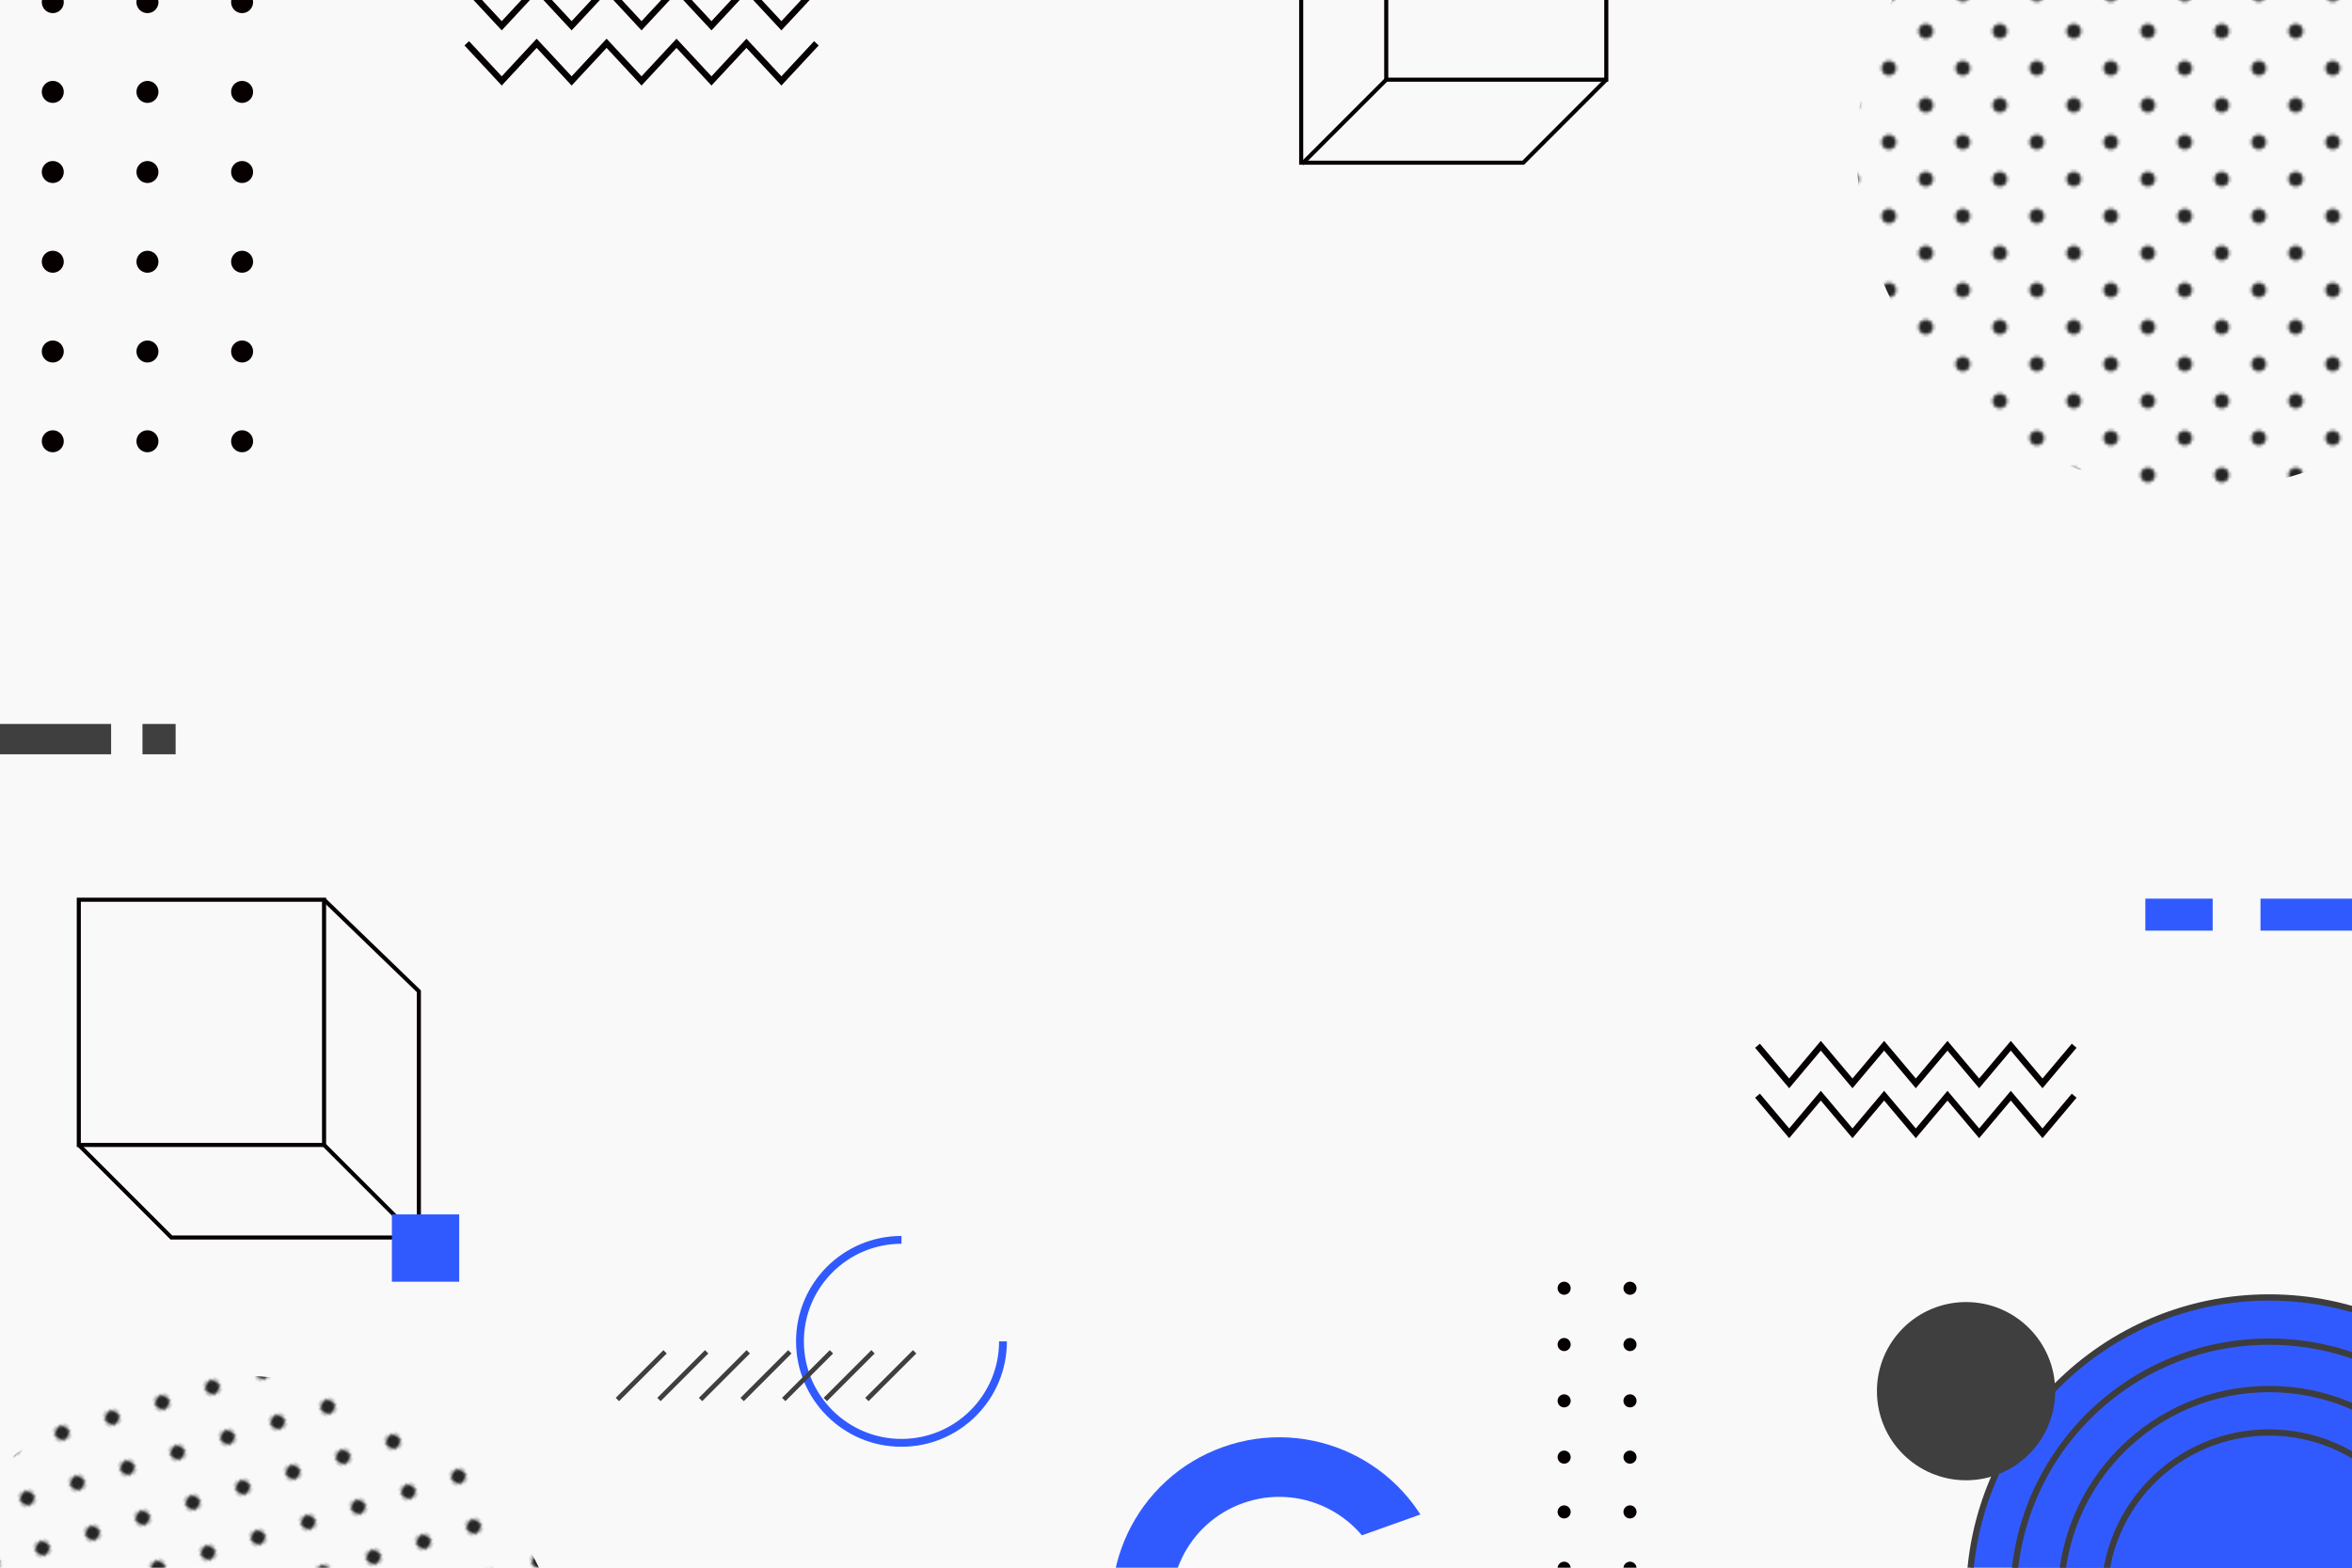 <?xml version="1.0" encoding="utf-8"?>
<!-- Generator: Adobe Illustrator 26.2.1, SVG Export Plug-In . SVG Version: 6.00 Build 0)  -->
<svg version="1.1" xmlns="http://www.w3.org/2000/svg" xmlns:xlink="http://www.w3.org/1999/xlink" x="0px" y="0px"
	 viewBox="0 0 750 500" style="enable-background:new 0 0 750 500;" xml:space="preserve">
<style type="text/css">
	.st0{fill:none;}
	.st1{fill:#272525;}
	.st2{fill:#F9F9F9;}
	.st3{clip-path:url(#SVGID_00000115490138185644664390000012972474334292499072_);}
	.st4{fill:#060000;}
	.st5{fill:none;stroke:#060000;stroke-width:1.3;stroke-miterlimit:10;}
	.st6{fill:none;stroke:#060000;stroke-width:2;stroke-miterlimit:10;}
	
		.st7{clip-path:url(#SVGID_00000115490138185644664390000012972474334292499072_);fill:url(#SVGID_00000175319631467070664060000018203574620107423391_);}
	
		.st8{clip-path:url(#SVGID_00000115490138185644664390000012972474334292499072_);fill:url(#SVGID_00000098914701581050175310000009868836083313088938_);}
	.st9{fill:none;stroke:#315AFE;stroke-width:2.5;stroke-miterlimit:10;}
	.st10{fill:none;stroke:#3F3F3F;stroke-width:1.5;stroke-miterlimit:10;}
	.st11{fill:none;stroke:#3D3D3D;stroke-width:2;stroke-miterlimit:10;}
	.st12{fill:#315AFE;stroke:#3D3D3D;stroke-width:2;stroke-miterlimit:10;}
	.st13{fill:#3F3F3F;}
	.st14{clip-path:url(#SVGID_00000115490138185644664390000012972474334292499072_);fill:#3F3F3F;}
	.st15{fill:#315AFE;}
	.st16{clip-path:url(#SVGID_00000115490138185644664390000012972474334292499072_);fill:#315AFE;}
	
		.st17{clip-path:url(#SVGID_00000115490138185644664390000012972474334292499072_);fill:none;stroke:#315AFE;stroke-width:19;stroke-miterlimit:10;}
</style>
<pattern  x="125" width="48" height="48" patternUnits="userSpaceOnUse" id="_x36__dpi_20_x25_" viewBox="2.4 -50.4 48 48" style="overflow:visible;">
	<g>
		<rect x="2.4" y="-50.4" class="st0" width="48" height="48"/>
		<g>
			<path class="st1" d="M26.4,0c1.32,0,2.4-1.07,2.4-2.4c0-1.32-1.08-2.4-2.4-2.4c-1.33,0-2.4,1.08-2.4,2.4C24-1.07,25.07,0,26.4,0z
				"/>
			<path class="st1" d="M50.4,0c1.32,0,2.4-1.07,2.4-2.4c0-1.32-1.08-2.4-2.4-2.4c-1.33,0-2.4,1.08-2.4,2.4C48-1.07,49.07,0,50.4,0z
				"/>
			<path class="st1" d="M26.4-24c1.32,0,2.4-1.07,2.4-2.4c0-1.32-1.08-2.4-2.4-2.4c-1.33,0-2.4,1.08-2.4,2.4
				C24-25.07,25.07-24,26.4-24z"/>
			<path class="st1" d="M50.4-24c1.32,0,2.4-1.07,2.4-2.4c0-1.32-1.08-2.4-2.4-2.4c-1.33,0-2.4,1.08-2.4,2.4
				C48-25.07,49.07-24,50.4-24z"/>
			<path class="st1" d="M38.4-12c1.32,0,2.4-1.07,2.4-2.4c0-1.32-1.08-2.4-2.4-2.4c-1.33,0-2.4,1.08-2.4,2.4
				C36-13.07,37.07-12,38.4-12z"/>
			<path class="st1" d="M14.4-12c1.32,0,2.4-1.07,2.4-2.4c0-1.32-1.08-2.4-2.4-2.4c-1.33,0-2.4,1.08-2.4,2.4
				C12-13.07,13.07-12,14.4-12z"/>
			<path class="st1" d="M38.4-36c1.32,0,2.4-1.07,2.4-2.4c0-1.32-1.08-2.4-2.4-2.4c-1.33,0-2.4,1.08-2.4,2.4
				C36-37.07,37.07-36,38.4-36z"/>
			<path class="st1" d="M14.4-36c1.32,0,2.4-1.07,2.4-2.4c0-1.32-1.08-2.4-2.4-2.4c-1.33,0-2.4,1.08-2.4,2.4
				C12-37.07,13.07-36,14.4-36z"/>
		</g>
		<g>
			<path class="st1" d="M2.4,0c1.32,0,2.4-1.07,2.4-2.4c0-1.32-1.08-2.4-2.4-2.4C1.07-4.8,0-3.72,0-2.4C0-1.07,1.07,0,2.4,0z"/>
			<path class="st1" d="M2.4-24c1.32,0,2.4-1.07,2.4-2.4c0-1.32-1.08-2.4-2.4-2.4c-1.33,0-2.4,1.08-2.4,2.4C0-25.07,1.07-24,2.4-24z
				"/>
		</g>
		<g>
			<path class="st1" d="M26.4-48c1.32,0,2.4-1.07,2.4-2.4c0-1.32-1.08-2.4-2.4-2.4c-1.33,0-2.4,1.08-2.4,2.4
				C24-49.07,25.07-48,26.4-48z"/>
			<path class="st1" d="M50.4-48c1.32,0,2.4-1.07,2.4-2.4c0-1.32-1.08-2.4-2.4-2.4c-1.33,0-2.4,1.08-2.4,2.4
				C48-49.07,49.07-48,50.4-48z"/>
		</g>
		<g>
			<path class="st1" d="M2.4-48c1.32,0,2.4-1.07,2.4-2.4c0-1.32-1.08-2.4-2.4-2.4c-1.33,0-2.4,1.08-2.4,2.4C0-49.07,1.07-48,2.4-48z
				"/>
		</g>
	</g>
</pattern>
<g id="BACKGROUND">
	<rect class="st2" width="750" height="500"/>
</g>
<g id="OBJECTS">
	<g>
		<g>
			<defs>
				<rect id="SVGID_1_" width="750" height="500"/>
			</defs>
			<clipPath id="SVGID_00000088127052358547035820000011477179243739176347_">
				<use xlink:href="#SVGID_1_"  style="overflow:visible;"/>
			</clipPath>
			<g style="clip-path:url(#SVGID_00000088127052358547035820000011477179243739176347_);">
				<g>
					<g>
						<g>
							<g>
								<path class="st4" d="M519.77,412.96c-1.15,0-2.09-0.94-2.09-2.09c0-1.15,0.94-2.09,2.09-2.09c1.15,0,2.09,0.94,2.09,2.09
									C521.86,412.03,520.92,412.96,519.77,412.96z"/>
								<path class="st4" d="M519.77,430.92c-1.15,0-2.09-0.94-2.09-2.09s0.94-2.09,2.09-2.09c1.15,0,2.09,0.94,2.09,2.09
									S520.92,430.92,519.77,430.92z"/>
								<path class="st4" d="M519.77,448.88c-1.15,0-2.09-0.94-2.09-2.09s0.94-2.09,2.09-2.09c1.15,0,2.09,0.94,2.09,2.09
									S520.92,448.88,519.77,448.88z"/>
								<path class="st4" d="M519.77,466.83c-1.15,0-2.09-0.94-2.09-2.09s0.94-2.09,2.09-2.09c1.15,0,2.09,0.94,2.09,2.09
									S520.92,466.83,519.77,466.83z"/>
							</g>
						</g>
					</g>
					<g>
						<g>
							<g>
								<path class="st4" d="M519.77,484.3c-1.15,0-2.09-0.94-2.09-2.09s0.94-2.09,2.09-2.09c1.15,0,2.09,0.94,2.09,2.09
									S520.92,484.3,519.77,484.3z"/>
								<path class="st4" d="M519.77,502.26c-1.15,0-2.09-0.94-2.09-2.09s0.94-2.09,2.09-2.09c1.15,0,2.09,0.94,2.09,2.09
									S520.92,502.26,519.77,502.26z"/>
								<path class="st4" d="M519.77,520.21c-1.15,0-2.09-0.94-2.09-2.09c0-1.15,0.94-2.09,2.09-2.09c1.15,0,2.09,0.94,2.09,2.09
									C521.86,519.28,520.92,520.21,519.77,520.21z"/>
								<path class="st4" d="M519.77,538.17c-1.15,0-2.09-0.94-2.09-2.09c0-1.15,0.94-2.09,2.09-2.09c1.15,0,2.09,0.94,2.09,2.09
									C521.86,537.23,520.92,538.17,519.77,538.17z"/>
							</g>
						</g>
					</g>
				</g>
				<g>
					<g>
						<g>
							<g>
								<path class="st4" d="M498.77,412.96c-1.15,0-2.09-0.94-2.09-2.09c0-1.15,0.94-2.09,2.09-2.09c1.15,0,2.09,0.94,2.09,2.09
									C500.86,412.03,499.92,412.96,498.77,412.96z"/>
								<path class="st4" d="M498.77,430.92c-1.15,0-2.09-0.94-2.09-2.09s0.94-2.09,2.09-2.09c1.15,0,2.09,0.94,2.09,2.09
									S499.92,430.92,498.77,430.92z"/>
								<path class="st4" d="M498.77,448.88c-1.15,0-2.09-0.94-2.09-2.09s0.94-2.09,2.09-2.09c1.15,0,2.09,0.94,2.09,2.09
									S499.92,448.88,498.77,448.88z"/>
								<path class="st4" d="M498.77,466.83c-1.15,0-2.09-0.94-2.09-2.09s0.94-2.09,2.09-2.09c1.15,0,2.09,0.94,2.09,2.09
									S499.92,466.83,498.77,466.83z"/>
							</g>
						</g>
					</g>
					<g>
						<g>
							<g>
								<path class="st4" d="M498.77,484.3c-1.15,0-2.09-0.94-2.09-2.09s0.94-2.09,2.09-2.09c1.15,0,2.09,0.94,2.09,2.09
									S499.92,484.3,498.77,484.3z"/>
								<path class="st4" d="M498.77,502.26c-1.15,0-2.09-0.94-2.09-2.09s0.94-2.09,2.09-2.09c1.15,0,2.09,0.94,2.09,2.09
									S499.92,502.26,498.77,502.26z"/>
								<path class="st4" d="M498.77,520.21c-1.15,0-2.09-0.94-2.09-2.09c0-1.15,0.94-2.09,2.09-2.09c1.15,0,2.09,0.94,2.09,2.09
									C500.86,519.28,499.92,520.21,498.77,520.21z"/>
								<path class="st4" d="M498.77,538.17c-1.15,0-2.09-0.94-2.09-2.09c0-1.15,0.94-2.09,2.09-2.09c1.15,0,2.09,0.94,2.09,2.09
									C500.86,537.23,499.92,538.17,498.77,538.17z"/>
							</g>
						</g>
					</g>
				</g>
			</g>
			<g style="clip-path:url(#SVGID_00000088127052358547035820000011477179243739176347_);">
				<rect x="25.13" y="286.96" class="st5" width="78.21" height="78.21"/>
				<polyline class="st5" points="25.13,365.17 54.65,394.69 133.57,394.69 133.57,316.16 103.34,286.96 				"/>
				<line class="st5" x1="103.34" y1="365.17" x2="133.22" y2="395.04"/>
			</g>
			<g style="clip-path:url(#SVGID_00000088127052358547035820000011477179243739176347_);">
				<g>
					
						<rect x="442.05" y="-44.77" transform="matrix(-1 -1.224647e-16 1.224647e-16 -1 954.26 -19.364)" class="st5" width="70.17" height="70.17"/>
					<polyline class="st5" points="512.21,25.4 485.73,51.89 414.92,51.89 414.92,-18.57 441.58,-45.23 					"/>
					<line class="st5" x1="442.05" y1="25.4" x2="415.24" y2="52.21"/>
				</g>
			</g>
			<g style="clip-path:url(#SVGID_00000088127052358547035820000011477179243739176347_);">
				<g>
					<polyline class="st6" points="560.43,333.53 570.53,345.53 580.62,333.53 590.72,345.53 600.81,333.53 610.91,345.53 
						621.01,333.53 631.11,345.53 641.2,333.53 651.31,345.53 661.41,333.53 					"/>
				</g>
				<g>
					<polyline class="st6" points="560.43,349.46 570.53,361.46 580.62,349.46 590.72,361.46 600.81,349.46 610.91,361.46 
						621.01,349.46 631.11,361.46 641.2,349.46 651.31,361.46 661.41,349.46 					"/>
				</g>
			</g>
			<g style="clip-path:url(#SVGID_00000088127052358547035820000011477179243739176347_);">
				<g>
					<polyline class="st6" points="148.84,-3.78 159.99,8.22 171.13,-3.78 182.28,8.22 193.43,-3.78 204.57,8.22 215.72,-3.78 
						226.87,8.22 238.02,-3.78 249.17,8.22 260.33,-3.78 					"/>
				</g>
				<g>
					<polyline class="st6" points="148.84,13.81 159.99,25.81 171.13,13.81 182.28,25.81 193.43,13.81 204.57,25.81 215.72,13.81 
						226.87,25.81 238.02,13.81 249.17,25.81 260.33,13.81 					"/>
				</g>
			</g>
			<g style="clip-path:url(#SVGID_00000088127052358547035820000011477179243739176347_);">
				<g>
					<g>
						<g>
							<path class="st4" d="M-9.84,54.86c0,1.94-1.57,3.51-3.51,3.51c-1.94,0-3.51-1.57-3.51-3.51c0-1.94,1.57-3.51,3.51-3.51
								C-11.42,51.34-9.84,52.92-9.84,54.86z"/>
							<path class="st4" d="M20.34,54.86c0,1.94-1.57,3.51-3.51,3.51s-3.51-1.57-3.51-3.51c0-1.94,1.57-3.51,3.51-3.51
								S20.34,52.92,20.34,54.86z"/>
							<path class="st4" d="M50.53,54.86c0,1.94-1.57,3.51-3.51,3.51s-3.51-1.57-3.51-3.51c0-1.94,1.57-3.51,3.51-3.51
								S50.53,52.92,50.53,54.86z"/>
							<path class="st4" d="M80.71,54.86c0,1.94-1.57,3.51-3.51,3.51c-1.94,0-3.51-1.57-3.51-3.51c0-1.94,1.57-3.51,3.51-3.51
								C79.14,51.34,80.71,52.92,80.71,54.86z"/>
						</g>
						<g>
							<path class="st4" d="M-9.84,83.48c0,1.94-1.57,3.51-3.51,3.51c-1.94,0-3.51-1.57-3.51-3.51c0-1.94,1.57-3.51,3.51-3.51
								C-11.42,79.97-9.84,81.54-9.84,83.48z"/>
							<path class="st4" d="M20.34,83.48c0,1.94-1.57,3.51-3.51,3.51s-3.51-1.57-3.51-3.51c0-1.94,1.57-3.51,3.51-3.51
								S20.34,81.54,20.34,83.48z"/>
							<path class="st4" d="M50.53,83.48c0,1.94-1.57,3.51-3.51,3.51s-3.51-1.57-3.51-3.51c0-1.94,1.57-3.51,3.51-3.51
								S50.53,81.54,50.53,83.48z"/>
							<path class="st4" d="M80.71,83.48c0,1.94-1.57,3.51-3.51,3.51c-1.94,0-3.51-1.57-3.51-3.51c0-1.94,1.57-3.51,3.51-3.51
								C79.14,79.97,80.71,81.54,80.71,83.48z"/>
						</g>
						<g>
							<path class="st4" d="M-9.84,112.11c0,1.94-1.57,3.51-3.51,3.51c-1.94,0-3.51-1.57-3.51-3.51c0-1.94,1.57-3.51,3.51-3.51
								C-11.42,108.6-9.84,110.17-9.84,112.11z"/>
							<path class="st4" d="M20.34,112.11c0,1.94-1.57,3.51-3.51,3.51s-3.51-1.57-3.51-3.51c0-1.94,1.57-3.51,3.51-3.51
								S20.34,110.17,20.34,112.11z"/>
							<path class="st4" d="M50.53,112.11c0,1.94-1.57,3.51-3.51,3.51s-3.51-1.57-3.51-3.51c0-1.94,1.57-3.51,3.51-3.51
								S50.53,110.17,50.53,112.11z"/>
							<path class="st4" d="M80.71,112.11c0,1.94-1.57,3.51-3.51,3.51c-1.94,0-3.51-1.57-3.51-3.51c0-1.94,1.57-3.51,3.51-3.51
								C79.14,108.6,80.71,110.17,80.71,112.11z"/>
						</g>
						<g>
							<path class="st4" d="M-9.84,140.74c0,1.94-1.57,3.51-3.51,3.51c-1.94,0-3.51-1.57-3.51-3.51c0-1.94,1.57-3.51,3.51-3.51
								C-11.42,137.22-9.84,138.8-9.84,140.74z"/>
							<path class="st4" d="M20.34,140.74c0,1.94-1.57,3.51-3.51,3.51s-3.51-1.57-3.51-3.51c0-1.94,1.57-3.51,3.51-3.51
								S20.34,138.8,20.34,140.74z"/>
							<path class="st4" d="M50.53,140.74c0,1.94-1.57,3.51-3.51,3.51s-3.51-1.57-3.51-3.51c0-1.94,1.57-3.51,3.51-3.51
								S50.53,138.8,50.53,140.74z"/>
							<path class="st4" d="M80.71,140.74c0,1.94-1.57,3.51-3.51,3.51c-1.94,0-3.51-1.57-3.51-3.51c0-1.94,1.57-3.51,3.51-3.51
								C79.14,137.22,80.71,138.8,80.71,140.74z"/>
						</g>
					</g>
				</g>
				<g>
					<g>
						<g>
							<path class="st4" d="M-9.84-56.57c0,1.94-1.57,3.51-3.51,3.51c-1.94,0-3.51-1.57-3.51-3.51c0-1.94,1.57-3.51,3.51-3.51
								C-11.42-60.08-9.84-58.51-9.84-56.57z"/>
							<path class="st4" d="M20.34-56.57c0,1.94-1.57,3.51-3.51,3.51s-3.51-1.57-3.51-3.51c0-1.94,1.57-3.51,3.51-3.51
								S20.34-58.51,20.34-56.57z"/>
							<path class="st4" d="M50.53-56.57c0,1.94-1.57,3.51-3.51,3.51s-3.51-1.57-3.51-3.51c0-1.94,1.57-3.51,3.51-3.51
								S50.53-58.51,50.53-56.57z"/>
							<path class="st4" d="M80.71-56.57c0,1.94-1.57,3.51-3.51,3.51c-1.94,0-3.51-1.57-3.51-3.51c0-1.94,1.57-3.51,3.51-3.51
								C79.14-60.08,80.71-58.51,80.71-56.57z"/>
						</g>
						<g>
							<path class="st4" d="M-9.84-27.94c0,1.94-1.57,3.51-3.51,3.51c-1.94,0-3.51-1.57-3.51-3.51c0-1.94,1.57-3.51,3.51-3.51
								C-11.42-31.46-9.84-29.88-9.84-27.94z"/>
							<path class="st4" d="M20.34-27.94c0,1.94-1.57,3.51-3.51,3.51s-3.51-1.57-3.51-3.51c0-1.94,1.57-3.51,3.51-3.51
								S20.34-29.88,20.34-27.94z"/>
							<path class="st4" d="M50.53-27.94c0,1.94-1.57,3.51-3.51,3.51s-3.51-1.57-3.51-3.51c0-1.94,1.57-3.51,3.51-3.51
								S50.53-29.88,50.53-27.94z"/>
							<path class="st4" d="M80.71-27.94c0,1.94-1.57,3.51-3.51,3.51c-1.94,0-3.51-1.57-3.51-3.51c0-1.94,1.57-3.51,3.51-3.51
								C79.14-31.46,80.71-29.88,80.71-27.94z"/>
						</g>
						<g>
							<path class="st4" d="M-9.84,0.68c0,1.94-1.57,3.51-3.51,3.51c-1.94,0-3.51-1.57-3.51-3.51s1.57-3.51,3.51-3.51
								C-11.42-2.83-9.84-1.26-9.84,0.68z"/>
							<path class="st4" d="M20.34,0.68c0,1.94-1.57,3.51-3.51,3.51s-3.51-1.57-3.51-3.51s1.57-3.51,3.51-3.51
								S20.34-1.26,20.34,0.68z"/>
							<path class="st4" d="M50.53,0.68c0,1.94-1.57,3.51-3.51,3.51S43.5,2.62,43.5,0.68s1.57-3.51,3.51-3.51S50.53-1.26,50.53,0.68
								z"/>
							<path class="st4" d="M80.71,0.68c0,1.94-1.57,3.51-3.51,3.51c-1.94,0-3.51-1.57-3.51-3.51s1.57-3.51,3.51-3.51
								C79.14-2.83,80.71-1.26,80.71,0.68z"/>
						</g>
						<g>
							<path class="st4" d="M-9.84,29.31c0,1.94-1.57,3.51-3.51,3.51c-1.94,0-3.51-1.57-3.51-3.51c0-1.94,1.57-3.51,3.51-3.51
								C-11.42,25.8-9.84,27.37-9.84,29.31z"/>
							<path class="st4" d="M20.34,29.31c0,1.94-1.57,3.51-3.51,3.51s-3.51-1.57-3.51-3.51c0-1.94,1.57-3.51,3.51-3.51
								S20.34,27.37,20.34,29.31z"/>
							<path class="st4" d="M50.53,29.31c0,1.94-1.57,3.51-3.51,3.51s-3.51-1.57-3.51-3.51c0-1.94,1.57-3.51,3.51-3.51
								S50.53,27.37,50.53,29.31z"/>
							<path class="st4" d="M80.71,29.31c0,1.94-1.57,3.51-3.51,3.51c-1.94,0-3.51-1.57-3.51-3.51c0-1.94,1.57-3.51,3.51-3.51
								C79.14,25.8,80.71,27.37,80.71,29.31z"/>
						</g>
					</g>
				</g>
			</g>
			
				<pattern  id="SVGID_00000103964157658403031840000002976050576552231349_" xlink:href="#_x36__dpi_20_x25_" patternTransform="matrix(0.983 0 0 0.983 -15.99 -119.811)">
			</pattern>
			
				<circle style="clip-path:url(#SVGID_00000088127052358547035820000011477179243739176347_);fill:url(#SVGID_00000103964157658403031840000002976050576552231349_);" cx="700.19" cy="48.2" r="108.09"/>
			
				<pattern  id="SVGID_00000119081135137739227370000003476074643203791786_" xlink:href="#_x36__dpi_20_x25_" patternTransform="matrix(0.463 -0.868 0.868 0.463 2182.082 -11121.456)">
			</pattern>
			
				<circle style="clip-path:url(#SVGID_00000088127052358547035820000011477179243739176347_);fill:url(#SVGID_00000119081135137739227370000003476074643203791786_);" cx="74.37" cy="546.74" r="108.09"/>
			<g style="clip-path:url(#SVGID_00000088127052358547035820000011477179243739176347_);">
				<path class="st9" d="M319.83,427.81c0,17.88-14.49,32.37-32.37,32.37c-17.88,0-32.37-14.49-32.37-32.37
					c0-17.88,14.49-32.37,32.37-32.37"/>
				<g>
					<line class="st10" x1="196.87" y1="446.36" x2="212.08" y2="431.15"/>
					<line class="st10" x1="210.13" y1="446.36" x2="225.34" y2="431.15"/>
					<line class="st10" x1="223.39" y1="446.36" x2="238.6" y2="431.15"/>
					<line class="st10" x1="236.65" y1="446.36" x2="251.86" y2="431.15"/>
					<line class="st10" x1="249.91" y1="446.36" x2="265.13" y2="431.15"/>
					<line class="st10" x1="263.17" y1="446.36" x2="278.39" y2="431.15"/>
					<line class="st10" x1="276.44" y1="446.36" x2="291.65" y2="431.15"/>
				</g>
			</g>
			<g style="clip-path:url(#SVGID_00000088127052358547035820000011477179243739176347_);">
				<g>
					<circle class="st11" cx="723.55" cy="509.42" r="81.52"/>
					<path class="st12" d="M723.55,605.03c-52.72,0-95.61-42.89-95.61-95.61s42.89-95.61,95.61-95.61
						c52.72,0,95.61,42.89,95.61,95.61S776.27,605.03,723.55,605.03z"/>
					<circle class="st12" cx="723.55" cy="509.42" r="81.52"/>
					<circle class="st12" cx="723.55" cy="509.42" r="66.4"/>
					<circle class="st12" cx="723.55" cy="509.42" r="52.55"/>
				</g>
				<circle class="st13" cx="626.93" cy="443.7" r="28.42"/>
			</g>
			
				<rect x="-30.43" y="230.9" style="clip-path:url(#SVGID_00000088127052358547035820000011477179243739176347_);fill:#3F3F3F;" width="65.86" height="9.67"/>
			
				<rect x="45.43" y="230.9" style="clip-path:url(#SVGID_00000088127052358547035820000011477179243739176347_);fill:#3F3F3F;" width="10.57" height="9.67"/>
			<g style="clip-path:url(#SVGID_00000088127052358547035820000011477179243739176347_);">
				<rect x="720.82" y="286.61" class="st15" width="76.14" height="10.21"/>
				<rect x="684.1" y="286.61" class="st15" width="21.47" height="10.21"/>
			</g>
			
				<rect x="124.96" y="387.32" style="clip-path:url(#SVGID_00000088127052358547035820000011477179243739176347_);fill:#315AFE;" width="21.47" height="21.47"/>
			
				<ellipse transform="matrix(0.942 -0.336 0.336 0.942 -148.189 166.52)" style="clip-path:url(#SVGID_00000088127052358547035820000011477179243739176347_);fill:none;stroke:#315AFE;stroke-width:19;stroke-miterlimit:10;" cx="407.71" cy="512.03" rx="43.94" ry="43.94"/>
		</g>
	</g>
</g>
</svg>
